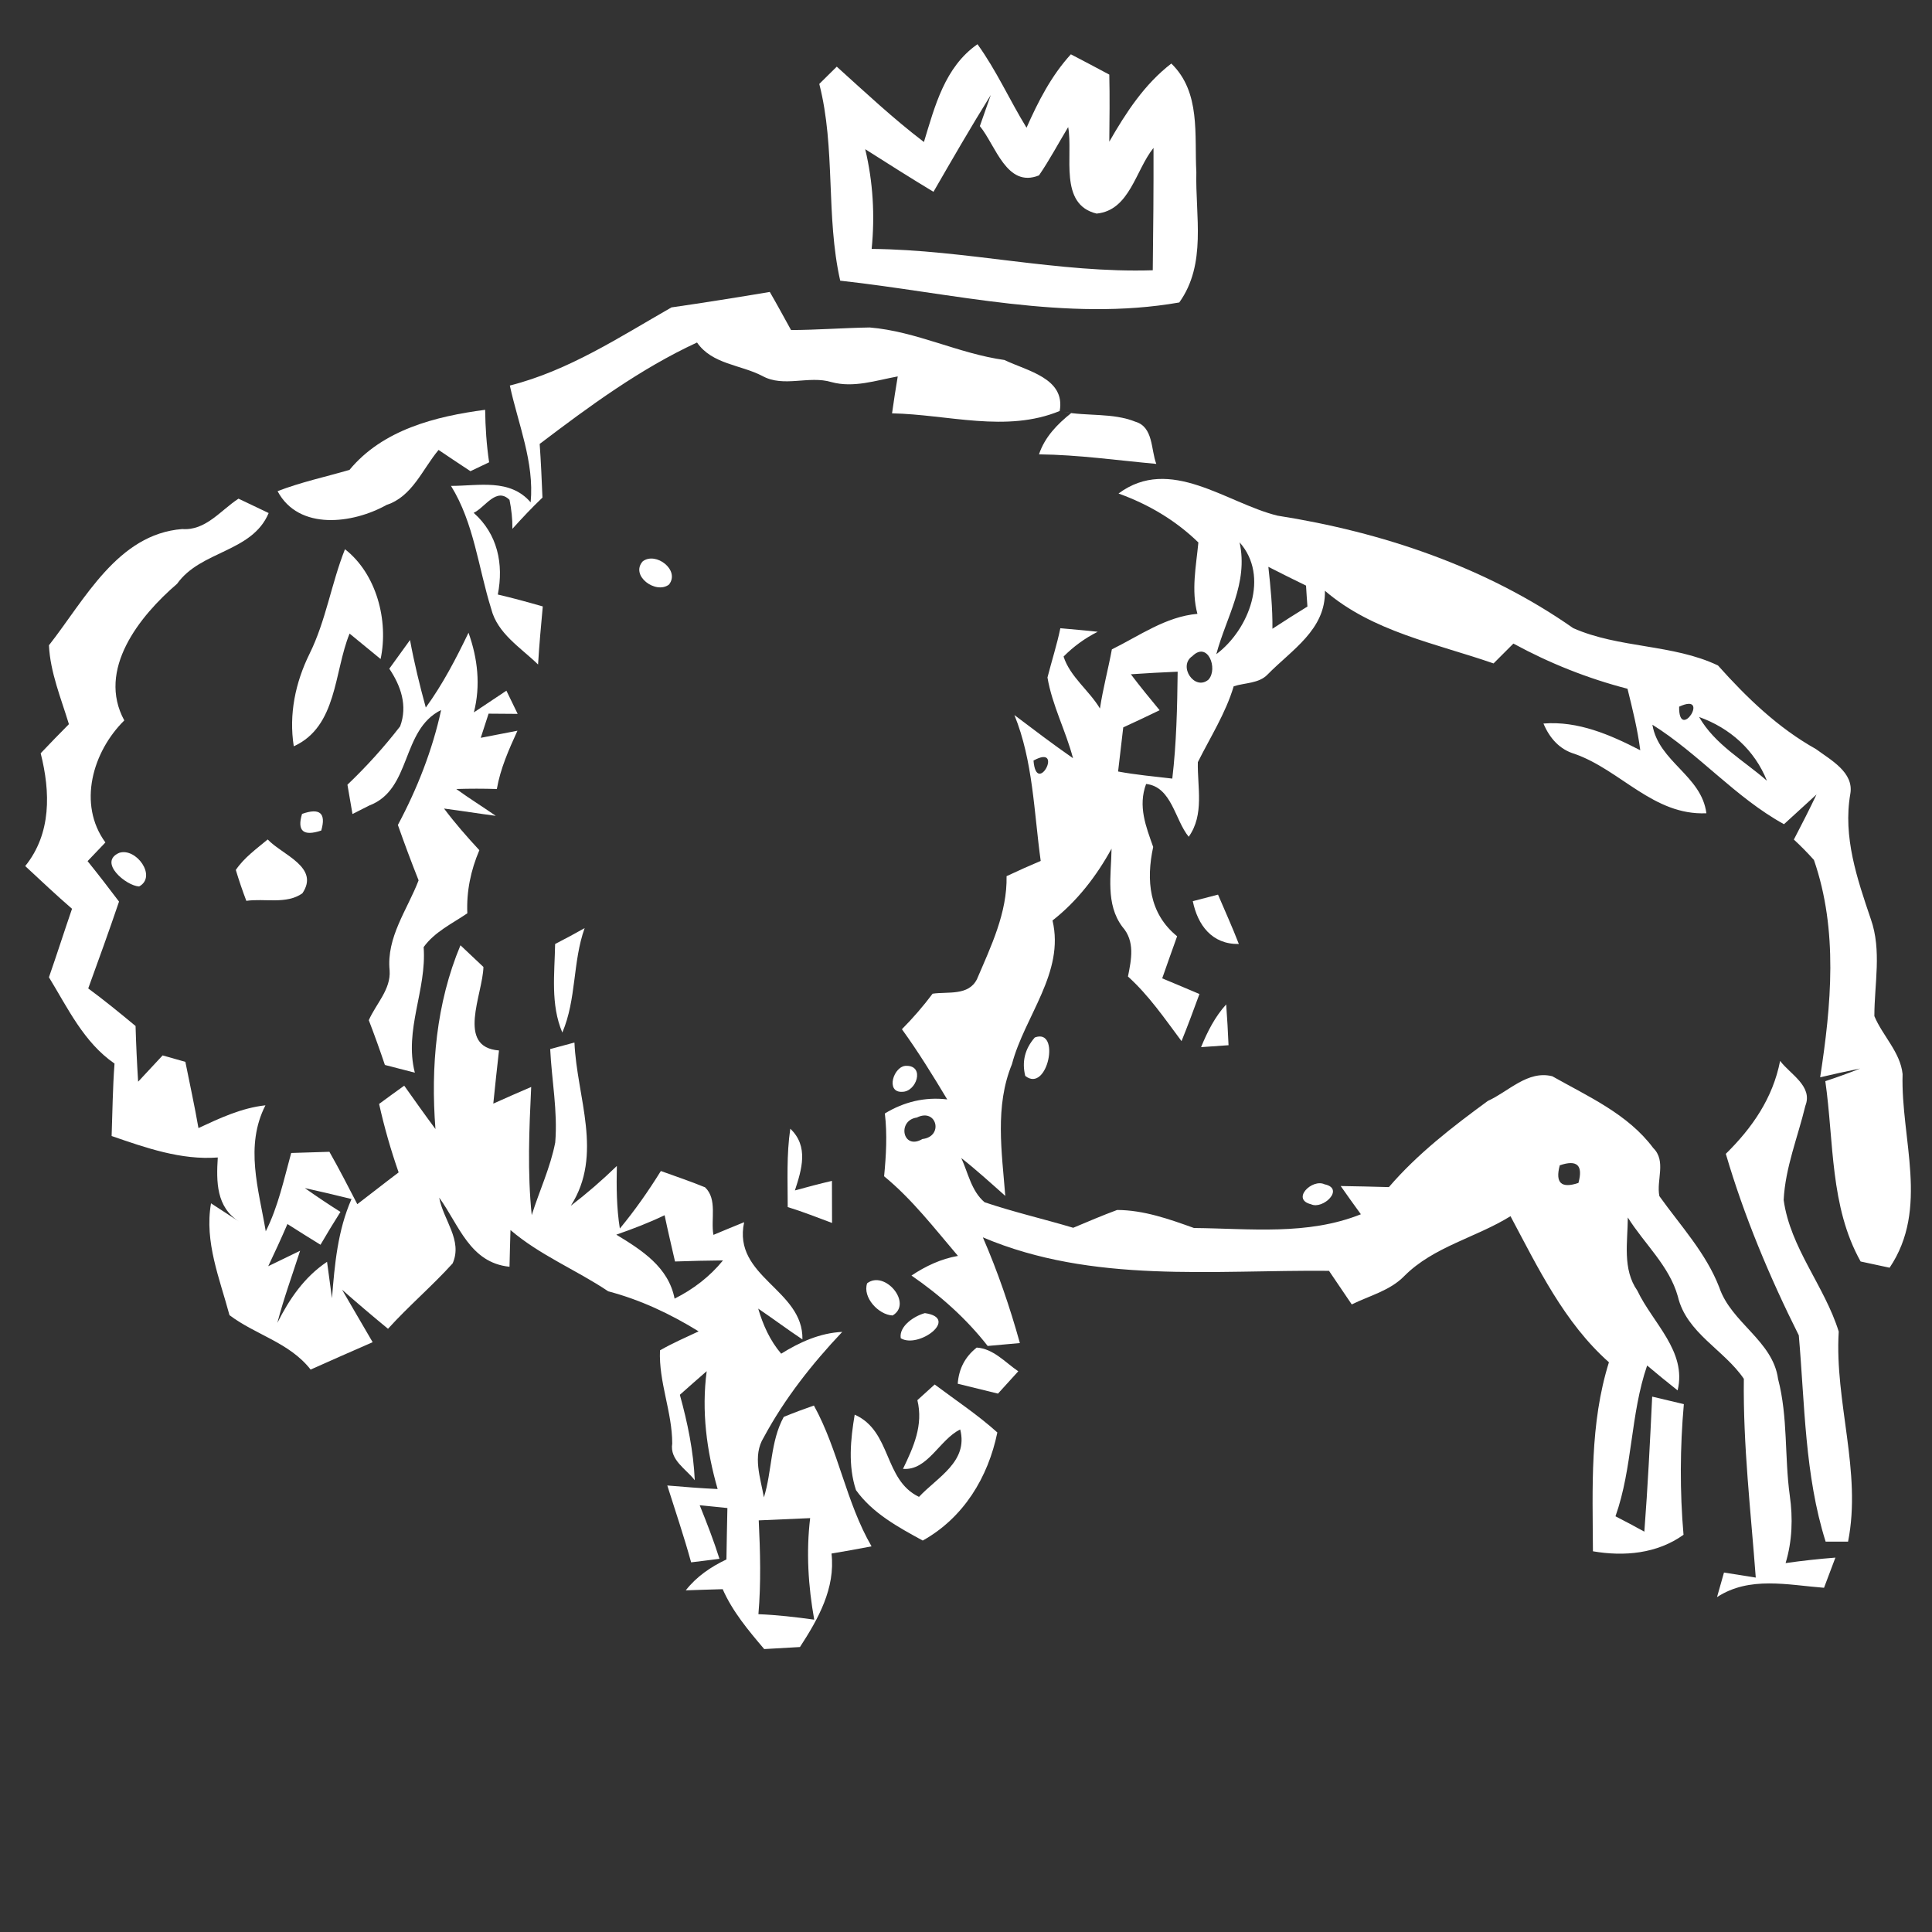 <?xml version="1.0" encoding="UTF-8" ?>
<!DOCTYPE svg PUBLIC "-//W3C//DTD SVG 1.1//EN" "http://www.w3.org/Graphics/SVG/1.1/DTD/svg11.dtd">
<svg width="180pt" height="180pt" viewBox="0 0 180 180" version="1.1" xmlns="http://www.w3.org/2000/svg">
<rect x="0" y="0" width="180" height="180" fill="#333333" stroke="none"/>
<g id="#ffffffff">
<path fill="#ffffff" opacity="1.00" d=" M 86.08 13.23 C 87.10 9.89 88.02 6.24 91.07 4.12 C 92.84 6.57 94.07 9.34 95.64 11.90 C 96.72 9.46 97.95 7.05 99.77 5.06 C 100.96 5.68 102.16 6.31 103.35 6.95 C 103.40 9.04 103.37 11.12 103.35 13.20 C 104.90 10.50 106.62 7.85 109.13 5.92 C 111.89 8.60 111.27 12.56 111.46 16.04 C 111.36 20.12 112.44 24.59 109.87 28.18 C 99.37 30.02 88.73 27.30 78.28 26.15 C 76.92 20.12 77.87 13.82 76.33 7.82 C 76.74 7.42 77.55 6.61 77.96 6.21 C 80.62 8.61 83.23 11.06 86.08 13.23 M 86.97 17.87 C 84.83 16.58 82.72 15.24 80.61 13.90 C 81.34 16.95 81.52 20.08 81.21 23.19 C 89.99 23.27 98.60 25.46 107.40 25.18 C 107.45 21.38 107.48 17.58 107.47 13.78 C 105.80 15.84 105.26 19.60 102.17 19.90 C 98.61 19.04 100.00 14.50 99.52 11.84 C 98.61 13.34 97.79 14.90 96.80 16.34 C 93.79 17.56 92.76 13.53 91.29 11.75 C 91.63 10.78 91.97 9.82 92.31 8.85 C 90.46 11.82 88.72 14.84 86.97 17.87 Z" />
<path fill="#ffffff" opacity="1.00" d=" M 62.56 28.64 C 65.62 28.20 68.67 27.71 71.72 27.20 C 72.40 28.37 73.04 29.56 73.70 30.75 C 76.14 30.74 78.58 30.55 81.03 30.51 C 85.37 30.87 89.28 32.94 93.58 33.54 C 95.69 34.56 99.28 35.23 98.73 38.29 C 93.76 40.35 88.30 38.61 83.11 38.51 C 83.27 37.36 83.45 36.21 83.64 35.07 C 81.61 35.44 79.54 36.16 77.47 35.60 C 75.35 34.96 73.02 36.13 71.03 35.03 C 69.00 33.97 66.35 33.95 64.94 31.91 C 59.63 34.37 54.92 37.84 50.28 41.36 C 50.40 43.03 50.47 44.69 50.54 46.36 C 49.56 47.29 48.64 48.27 47.74 49.27 C 47.75 48.36 47.65 47.46 47.47 46.57 C 46.23 45.35 45.20 47.28 44.13 47.78 C 46.36 49.75 46.94 52.55 46.38 55.39 C 47.79 55.72 49.18 56.10 50.57 56.50 C 50.40 58.30 50.24 60.11 50.13 61.91 C 48.52 60.34 46.34 59.03 45.76 56.71 C 44.56 52.88 44.17 48.75 42.02 45.27 C 44.60 45.27 47.50 44.56 49.44 46.80 C 49.79 43.05 48.28 39.52 47.50 35.92 C 52.99 34.53 57.71 31.41 62.56 28.64 Z" />
<path fill="#ffffff" opacity="1.00" d=" M 99.07 38.37 C 101.29 38.80 103.66 38.44 105.78 39.29 C 107.47 39.78 107.22 41.90 107.73 43.22 C 104.09 42.89 100.46 42.37 96.80 42.33 C 97.34 40.72 98.50 39.52 99.81 38.48 C 99.62 38.46 99.26 38.40 99.07 38.37 Z" />
<path fill="#ffffff" opacity="1.00" d=" M 32.56 43.78 C 35.66 40.03 40.58 38.79 45.20 38.18 C 45.22 39.81 45.33 41.45 45.57 43.07 C 45.14 43.28 44.26 43.69 43.83 43.90 C 42.83 43.25 41.85 42.58 40.86 41.92 C 39.36 43.71 38.42 46.26 36.02 47.04 C 32.88 48.80 27.83 49.46 25.86 45.76 C 28.04 44.92 30.32 44.43 32.56 43.78 Z" />
<path fill="#ffffff" opacity="1.00" d=" M 104.21 45.98 C 109.01 42.41 114.25 46.86 119.01 48.04 C 128.77 49.57 138.43 52.82 146.57 58.52 C 150.83 60.41 155.87 60.00 160.06 62.00 C 162.73 64.99 165.66 67.82 169.19 69.79 C 170.55 70.80 172.74 71.95 172.39 73.96 C 171.69 77.98 173.03 81.89 174.30 85.63 C 175.33 88.55 174.63 91.66 174.63 94.67 C 175.40 96.51 177.05 98.03 177.26 100.07 C 177.08 106.11 179.77 112.59 176.05 118.11 C 175.38 117.97 174.02 117.68 173.35 117.53 C 170.48 112.41 170.87 106.37 170.06 100.73 C 171.15 100.37 172.24 99.98 173.31 99.55 C 172.06 99.80 170.82 100.08 169.58 100.37 C 170.61 93.67 171.27 86.68 169.00 80.12 C 168.40 79.45 167.78 78.82 167.13 78.22 C 167.85 76.83 168.57 75.44 169.24 74.02 C 168.23 74.93 167.23 75.87 166.21 76.79 C 161.67 74.29 158.32 70.26 153.95 67.52 C 154.53 70.99 158.53 72.25 158.98 75.77 C 154.05 75.99 151.00 71.75 146.71 70.24 C 145.28 69.82 144.36 68.74 143.80 67.41 C 147.02 67.15 150.03 68.46 152.82 69.90 C 152.57 67.96 152.10 66.06 151.63 64.17 C 147.92 63.21 144.36 61.79 141.00 59.96 C 140.54 60.42 139.61 61.35 139.15 61.81 C 133.77 59.94 127.88 58.86 123.44 55.04 C 123.52 58.67 120.35 60.54 118.10 62.84 C 117.29 63.69 115.99 63.60 114.94 63.94 C 114.19 66.46 112.76 68.68 111.60 71.01 C 111.55 73.36 112.22 75.89 110.75 77.96 C 109.46 76.40 109.17 73.30 106.78 73.04 C 106.01 75.12 106.76 76.99 107.44 78.91 C 106.77 82.00 107.05 85.11 109.67 87.23 C 109.20 88.53 108.74 89.84 108.28 91.15 C 109.44 91.63 110.59 92.12 111.75 92.61 C 111.21 94.08 110.67 95.55 110.08 97.00 C 108.52 94.91 107.04 92.74 105.09 90.98 C 105.41 89.38 105.76 87.70 104.57 86.35 C 102.98 84.23 103.53 81.52 103.56 79.07 C 102.16 81.62 100.36 83.96 98.06 85.76 C 99.21 90.62 95.46 94.66 94.28 99.15 C 92.67 103.07 93.34 107.33 93.66 111.42 C 92.31 110.22 90.97 109.00 89.56 107.89 C 90.20 109.28 90.50 110.97 91.73 112.01 C 94.45 112.93 97.25 113.57 99.99 114.39 C 101.35 113.82 102.70 113.24 104.08 112.73 C 106.56 112.74 108.93 113.58 111.24 114.41 C 116.46 114.46 121.82 115.12 126.79 113.13 C 126.15 112.26 125.53 111.38 124.91 110.50 C 126.40 110.52 127.90 110.56 129.40 110.60 C 132.06 107.50 135.34 104.97 138.62 102.57 C 140.55 101.70 142.32 99.70 144.62 100.27 C 147.96 102.16 151.67 103.79 154.03 106.96 C 155.27 108.18 154.30 109.95 154.60 111.44 C 156.57 114.20 158.94 116.73 160.18 119.94 C 161.30 123.26 165.17 124.90 165.66 128.48 C 166.59 132.03 166.25 135.73 166.75 139.34 C 167.05 141.45 166.98 143.58 166.36 145.63 C 167.90 145.41 169.45 145.24 171.00 145.12 C 170.65 146.06 170.29 147.00 169.94 147.93 C 166.57 147.67 163.00 146.82 159.97 148.80 C 160.13 148.23 160.46 147.09 160.62 146.51 C 161.61 146.66 162.59 146.82 163.58 146.98 C 163.12 140.80 162.39 134.66 162.47 128.46 C 160.62 125.74 157.12 124.20 156.32 120.78 C 155.52 117.93 153.20 115.89 151.66 113.43 C 151.65 115.73 151.14 118.23 152.55 120.25 C 153.98 123.27 157.18 125.90 156.30 129.54 C 155.34 128.78 154.39 128.01 153.46 127.22 C 151.89 131.78 152.12 136.73 150.51 141.27 C 151.41 141.73 152.31 142.21 153.20 142.70 C 153.52 138.51 153.73 134.32 153.93 130.12 C 154.91 130.36 155.89 130.59 156.88 130.82 C 156.52 134.87 156.50 138.94 156.85 142.99 C 154.39 144.76 151.31 145.03 148.41 144.53 C 148.38 138.61 148.11 132.65 149.90 126.92 C 145.74 123.23 143.30 118.13 140.73 113.31 C 137.51 115.31 133.57 116.14 130.84 118.88 C 129.51 120.25 127.60 120.71 125.94 121.53 C 125.23 120.48 124.53 119.44 123.82 118.40 C 113.03 118.30 101.79 119.62 91.57 115.28 C 92.96 118.48 94.09 121.78 95.02 125.13 C 94.27 125.20 92.77 125.33 92.02 125.40 C 90.02 122.84 87.59 120.68 84.92 118.84 C 86.24 117.96 87.68 117.28 89.25 117.01 C 87.06 114.44 84.99 111.74 82.37 109.59 C 82.56 107.64 82.67 105.68 82.44 103.74 C 84.21 102.66 86.17 102.18 88.25 102.43 C 86.91 100.20 85.55 97.99 84.03 95.89 C 85.06 94.85 86.02 93.74 86.89 92.58 C 88.32 92.37 90.23 92.80 91.02 91.23 C 92.33 88.17 93.85 85.03 93.78 81.63 C 94.83 81.14 95.89 80.66 96.96 80.21 C 96.33 75.66 96.25 70.90 94.51 66.62 C 96.31 67.98 98.11 69.35 99.97 70.64 C 99.30 68.09 98.03 65.72 97.59 63.12 C 97.98 61.59 98.47 60.08 98.79 58.53 C 99.95 58.64 101.11 58.73 102.27 58.86 C 101.08 59.46 100.02 60.23 99.09 61.17 C 99.70 63.06 101.47 64.32 102.48 66.01 C 102.76 64.15 103.25 62.34 103.59 60.50 C 106.17 59.23 108.61 57.45 111.56 57.19 C 110.97 55.00 111.44 52.75 111.65 50.54 C 109.52 48.47 106.99 46.98 104.21 45.98 M 115.49 50.53 C 116.32 54.35 114.26 57.44 113.32 60.95 C 116.38 58.66 118.29 53.67 115.49 50.53 M 118.17 52.81 C 118.38 54.73 118.57 56.65 118.55 58.58 C 119.63 57.87 120.71 57.19 121.81 56.51 C 121.77 56.02 121.71 55.05 121.68 54.56 C 120.50 53.99 119.33 53.40 118.17 52.81 M 111.09 61.13 C 109.72 62.05 111.30 64.41 112.59 63.32 C 113.51 62.31 112.52 59.70 111.09 61.13 M 105.36 62.82 C 106.22 63.96 107.13 65.07 108.04 66.17 C 106.92 66.71 105.79 67.25 104.65 67.77 C 104.53 68.80 104.29 70.85 104.17 71.88 C 105.84 72.19 107.53 72.34 109.22 72.54 C 109.61 69.24 109.68 65.91 109.72 62.58 C 108.26 62.64 106.81 62.72 105.36 62.82 M 156.44 65.84 C 156.39 69.21 159.46 64.44 156.44 65.84 M 158.30 66.80 C 159.78 69.38 162.44 70.83 164.62 72.74 C 163.47 69.87 161.18 67.83 158.30 66.80 M 96.29 70.86 C 96.56 74.29 99.21 69.25 96.29 70.86 M 85.42 104.12 C 83.56 104.38 84.09 107.21 85.94 106.12 C 87.94 105.89 87.28 103.19 85.42 104.12 M 145.32 108.57 C 144.88 110.21 145.46 110.75 147.06 110.21 C 147.51 108.56 146.93 108.02 145.32 108.57 M 135.14 109.22 C 135.82 109.89 135.82 109.89 135.14 109.22 M 132.12 111.16 C 132.78 111.82 132.78 111.82 132.12 111.16 Z" />
<path fill="#ffffff" opacity="1.00" d=" M 16.98 49.29 C 19.16 49.46 20.56 47.54 22.22 46.46 C 22.93 46.79 24.33 47.47 25.03 47.80 C 23.49 51.47 18.69 51.29 16.50 54.39 C 12.98 57.41 9.01 62.40 11.58 67.12 C 8.63 70.03 7.21 74.92 9.82 78.49 C 9.27 79.07 8.72 79.65 8.16 80.23 C 9.16 81.47 10.13 82.73 11.09 84.00 C 10.17 86.71 9.20 89.40 8.22 92.09 C 9.73 93.20 11.18 94.39 12.63 95.59 C 12.68 97.32 12.76 99.05 12.87 100.78 C 13.63 99.96 14.39 99.14 15.15 98.33 C 15.68 98.48 16.74 98.78 17.27 98.93 C 17.68 100.98 18.13 103.03 18.49 105.10 C 20.49 104.17 22.51 103.22 24.73 102.98 C 22.79 106.78 24.10 110.79 24.76 114.72 C 25.92 112.41 26.45 109.89 27.13 107.42 C 28.32 107.38 29.50 107.35 30.69 107.31 C 31.60 108.91 32.44 110.55 33.29 112.19 C 34.58 111.21 35.85 110.20 37.14 109.23 C 36.41 107.14 35.80 105.01 35.32 102.85 C 36.09 102.28 36.88 101.71 37.66 101.15 C 38.62 102.50 39.58 103.86 40.57 105.19 C 40.12 99.40 40.64 93.47 42.90 88.07 C 43.61 88.74 44.32 89.41 45.04 90.09 C 44.98 92.65 42.48 97.56 46.49 97.87 C 46.30 99.52 46.13 101.17 45.96 102.82 C 47.13 102.29 48.31 101.78 49.49 101.27 C 49.30 105.25 49.13 109.23 49.54 113.21 C 50.25 110.95 51.28 108.77 51.73 106.44 C 51.97 103.53 51.40 100.64 51.26 97.74 C 51.82 97.59 52.95 97.28 53.52 97.13 C 53.74 102.25 56.24 107.56 53.18 112.34 C 54.68 111.19 56.11 109.95 57.47 108.63 C 57.43 110.58 57.44 112.53 57.75 114.46 C 59.15 112.77 60.41 110.97 61.57 109.10 C 62.95 109.60 64.33 110.06 65.69 110.62 C 66.86 111.74 66.20 113.61 66.47 115.05 C 67.42 114.65 68.37 114.26 69.33 113.87 C 68.23 118.98 74.86 120.13 74.76 124.79 C 73.36 123.86 72.03 122.86 70.64 121.92 C 71.09 123.45 71.74 124.90 72.78 126.12 C 74.52 125.04 76.39 124.19 78.47 124.09 C 75.66 127.06 73.09 130.32 71.15 133.93 C 70.09 135.64 70.86 137.70 71.17 139.51 C 71.94 137.05 71.76 134.30 73.02 132.01 C 73.94 131.63 74.88 131.28 75.83 130.95 C 78.13 135.13 78.81 139.94 81.20 144.07 C 79.96 144.31 78.72 144.53 77.47 144.74 C 77.84 147.98 76.23 150.84 74.53 153.45 C 73.42 153.51 72.31 153.57 71.20 153.64 C 69.73 151.91 68.25 150.15 67.33 148.06 C 66.47 148.08 64.75 148.14 63.89 148.17 C 64.89 146.89 66.22 145.98 67.68 145.29 C 67.71 143.69 67.73 142.09 67.77 140.50 C 67.12 140.43 65.83 140.30 65.19 140.24 C 65.85 141.88 66.50 143.54 67.03 145.23 C 66.37 145.32 65.05 145.48 64.39 145.56 C 63.73 143.15 62.92 140.78 62.17 138.40 C 63.73 138.53 65.29 138.66 66.86 138.73 C 65.83 135.15 65.35 131.47 65.84 127.75 C 65.00 128.48 64.17 129.21 63.34 129.95 C 64.06 132.55 64.61 135.20 64.73 137.91 C 63.92 136.86 62.38 136.03 62.63 134.49 C 62.63 131.55 61.36 128.76 61.49 125.81 C 62.65 125.14 63.88 124.61 65.09 124.04 C 62.45 122.41 59.67 121.10 56.67 120.31 C 53.69 118.31 50.30 116.95 47.56 114.60 C 47.53 115.45 47.49 117.17 47.47 118.02 C 43.77 117.65 42.77 114.13 40.92 111.58 C 41.29 113.65 43.13 115.55 42.17 117.71 C 40.26 119.82 38.07 121.68 36.15 123.80 C 34.70 122.61 33.28 121.40 31.87 120.16 C 32.81 121.79 33.77 123.41 34.72 125.05 C 32.79 125.89 30.86 126.74 28.94 127.60 C 26.96 125.07 23.83 124.38 21.38 122.53 C 20.47 119.12 19.03 115.71 19.66 112.11 C 20.32 112.54 21.62 113.38 22.27 113.81 C 20.14 112.45 20.15 110.10 20.29 107.84 C 16.87 108.10 13.59 106.94 10.40 105.84 C 10.48 103.59 10.50 101.34 10.67 99.09 C 7.81 97.12 6.32 93.93 4.56 91.05 C 5.30 88.93 5.98 86.79 6.71 84.67 C 5.22 83.38 3.79 82.03 2.35 80.69 C 4.80 77.65 4.70 73.79 3.79 70.18 C 4.66 69.27 5.53 68.36 6.42 67.47 C 5.69 65.06 4.68 62.65 4.56 60.12 C 7.90 55.87 10.96 49.76 16.98 49.29 M 28.40 110.69 C 29.49 111.46 30.59 112.20 31.72 112.91 C 31.08 113.92 30.46 114.94 29.86 115.97 C 28.83 115.34 27.80 114.69 26.78 114.04 C 26.21 115.36 25.61 116.67 24.99 117.97 C 25.98 117.49 26.97 117.01 27.96 116.53 C 27.24 118.77 26.43 120.98 25.84 123.25 C 26.96 121.02 28.36 118.97 30.47 117.56 C 30.58 118.41 30.82 120.10 30.93 120.95 C 31.18 117.80 31.46 114.64 32.75 111.71 C 31.30 111.35 29.85 111.01 28.40 110.69 M 57.42 115.03 C 59.79 116.47 62.28 118.05 62.85 120.99 C 64.59 120.12 66.13 118.94 67.36 117.43 C 65.87 117.44 64.38 117.48 62.89 117.53 C 62.56 116.09 62.22 114.66 61.92 113.22 C 60.46 113.92 58.95 114.50 57.42 115.03 M 70.69 141.65 C 70.83 144.56 70.91 147.48 70.66 150.39 C 72.40 150.46 74.13 150.66 75.86 150.90 C 75.30 147.78 75.10 144.60 75.48 141.44 C 73.88 141.51 72.29 141.58 70.69 141.65 Z" />
<path fill="#ffffff" opacity="1.00" d=" M 32.14 51.17 C 35.08 53.46 36.22 57.83 35.46 61.40 C 34.74 60.81 33.30 59.63 32.57 59.03 C 31.11 62.60 31.43 67.69 27.37 69.53 C 26.90 66.55 27.52 63.59 28.84 60.91 C 30.37 57.82 30.87 54.36 32.14 51.17 Z" />
<path fill="#ffffff" opacity="1.00" d=" M 59.88 52.30 C 61.10 51.37 63.38 53.12 62.33 54.46 C 61.11 55.40 58.69 53.64 59.88 52.30 Z" />
<path fill="#ffffff" opacity="1.00" d=" M 39.67 65.92 C 41.25 63.75 42.49 61.36 43.65 58.95 C 44.51 61.36 44.79 63.87 44.15 66.37 C 45.16 65.70 46.17 65.03 47.18 64.35 C 47.44 64.89 47.97 65.97 48.23 66.51 C 47.33 66.50 46.42 66.49 45.52 66.49 C 45.34 67.05 44.97 68.18 44.79 68.74 C 45.93 68.52 47.07 68.30 48.21 68.08 C 47.41 69.83 46.62 71.60 46.29 73.51 C 45.03 73.47 43.77 73.47 42.51 73.51 C 43.71 74.38 44.97 75.16 46.19 76.01 C 44.58 75.80 42.98 75.54 41.37 75.33 C 42.39 76.69 43.51 77.97 44.66 79.21 C 43.86 81.08 43.45 83.06 43.54 85.09 C 42.13 86.05 40.49 86.82 39.47 88.24 C 39.77 92.23 37.63 95.94 38.65 99.94 C 37.72 99.70 36.79 99.46 35.86 99.22 C 35.39 97.82 34.89 96.43 34.36 95.05 C 35.03 93.52 36.43 92.18 36.30 90.41 C 35.99 87.32 37.95 84.76 39.00 82.02 C 38.32 80.31 37.68 78.59 37.07 76.86 C 38.87 73.49 40.29 69.88 41.10 66.15 C 37.34 68.01 38.38 73.55 34.40 75.05 C 34.01 75.24 33.23 75.64 32.84 75.84 C 32.72 75.16 32.49 73.79 32.37 73.11 C 34.14 71.42 35.78 69.61 37.28 67.67 C 37.99 65.75 37.35 63.91 36.27 62.30 C 36.92 61.41 37.56 60.52 38.20 59.63 C 38.59 61.75 39.10 63.84 39.67 65.92 Z" />
<path fill="#ffffff" opacity="1.00" d=" M 28.14 75.83 C 29.80 75.24 30.40 75.76 29.93 77.38 C 28.26 77.94 27.66 77.42 28.14 75.83 Z" />
<path fill="#ffffff" opacity="1.00" d=" M 11.10 79.46 C 12.68 78.93 14.66 81.67 12.96 82.59 C 11.74 82.53 9.12 80.33 11.10 79.46 Z" />
<path fill="#ffffff" opacity="1.00" d=" M 21.97 81.05 C 22.75 79.90 23.89 79.09 24.94 78.21 C 26.29 79.65 29.83 80.79 28.17 83.23 C 26.68 84.28 24.65 83.68 22.95 83.93 C 22.59 82.98 22.26 82.02 21.97 81.05 Z" />
<path fill="#ffffff" opacity="1.00" d=" M 111.13 83.96 C 111.71 83.81 112.89 83.51 113.48 83.35 C 114.13 84.88 114.82 86.39 115.42 87.95 C 112.92 87.99 111.59 86.20 111.13 83.96 Z" />
<path fill="#ffffff" opacity="1.00" d=" M 51.72 87.95 C 52.64 87.48 53.56 86.98 54.47 86.47 C 53.34 89.63 53.72 93.09 52.39 96.20 C 51.28 93.58 51.67 90.72 51.72 87.95 Z" />
<path fill="#ffffff" opacity="1.00" d=" M 111.90 97.56 C 112.49 96.13 113.19 94.73 114.24 93.58 C 114.33 94.84 114.41 96.11 114.46 97.38 C 113.82 97.43 112.54 97.52 111.90 97.56 Z" />
<path fill="#ffffff" opacity="1.00" d=" M 96.41 96.66 C 98.86 95.74 97.60 101.90 95.52 100.24 C 95.19 98.91 95.49 97.71 96.41 96.66 Z" />
<path fill="#ffffff" opacity="1.00" d=" M 84.46 99.30 C 86.19 99.30 85.38 101.74 84.05 101.72 C 82.46 101.81 83.26 99.26 84.46 99.30 Z" />
<path fill="#ffffff" opacity="1.00" d=" M 160.79 107.50 C 163.26 105.07 165.17 102.31 165.85 98.84 C 166.76 100.07 168.93 101.19 168.20 103.03 C 167.50 105.94 166.33 108.78 166.18 111.80 C 166.80 116.28 170.00 119.83 171.31 124.06 C 170.91 130.61 173.47 137.10 172.18 143.63 C 171.66 143.63 170.61 143.63 170.09 143.63 C 168.14 137.45 168.15 130.83 167.59 124.41 C 164.87 118.98 162.50 113.33 160.79 107.50 Z" />
<path fill="#ffffff" opacity="1.00" d=" M 73.63 105.16 C 75.37 106.81 74.69 108.97 74.06 110.91 C 75.20 110.59 76.35 110.29 77.51 110.02 C 77.52 111.32 77.52 112.63 77.52 113.94 C 76.15 113.43 74.79 112.89 73.39 112.46 C 73.39 110.02 73.27 107.58 73.63 105.16 Z" />
<path fill="#ffffff" opacity="1.00" d=" M 123.41 110.34 C 125.32 110.74 123.26 112.72 122.15 112.20 C 120.26 111.74 122.25 109.78 123.41 110.34 Z" />
<path fill="#ffffff" opacity="1.00" d=" M 80.79 119.56 C 82.43 118.30 85.07 121.44 83.16 122.56 C 81.85 122.50 80.34 120.87 80.79 119.56 Z" />
<path fill="#ffffff" opacity="1.00" d=" M 86.17 122.34 C 89.44 122.81 85.57 125.69 83.92 124.68 C 83.74 123.55 85.19 122.60 86.17 122.34 Z" />
<path fill="#ffffff" opacity="1.00" d=" M 89.23 128.92 C 89.33 127.52 89.92 126.40 91.00 125.55 C 92.55 125.65 93.65 126.93 94.87 127.76 C 94.40 128.28 93.45 129.32 92.98 129.84 C 91.73 129.53 90.48 129.23 89.23 128.92 Z" />
<path fill="#ffffff" opacity="1.00" d=" M 85.22 127.22 C 85.88 127.88 85.88 127.88 85.22 127.22 Z" />
<path fill="#ffffff" opacity="1.00" d=" M 87.08 128.99 C 89.04 130.46 91.09 131.81 92.92 133.46 C 92.06 137.65 89.77 141.41 85.97 143.53 C 83.70 142.29 81.29 140.99 79.75 138.83 C 79.00 136.56 79.24 134.12 79.63 131.80 C 83.09 133.34 82.31 137.88 85.62 139.46 C 87.34 137.62 90.23 136.18 89.46 133.18 C 87.53 134.12 86.43 137.04 84.13 136.85 C 85.11 134.82 86.04 132.78 85.47 130.45 C 85.87 130.09 86.68 129.35 87.08 128.99 Z" />
</g>
</svg>
